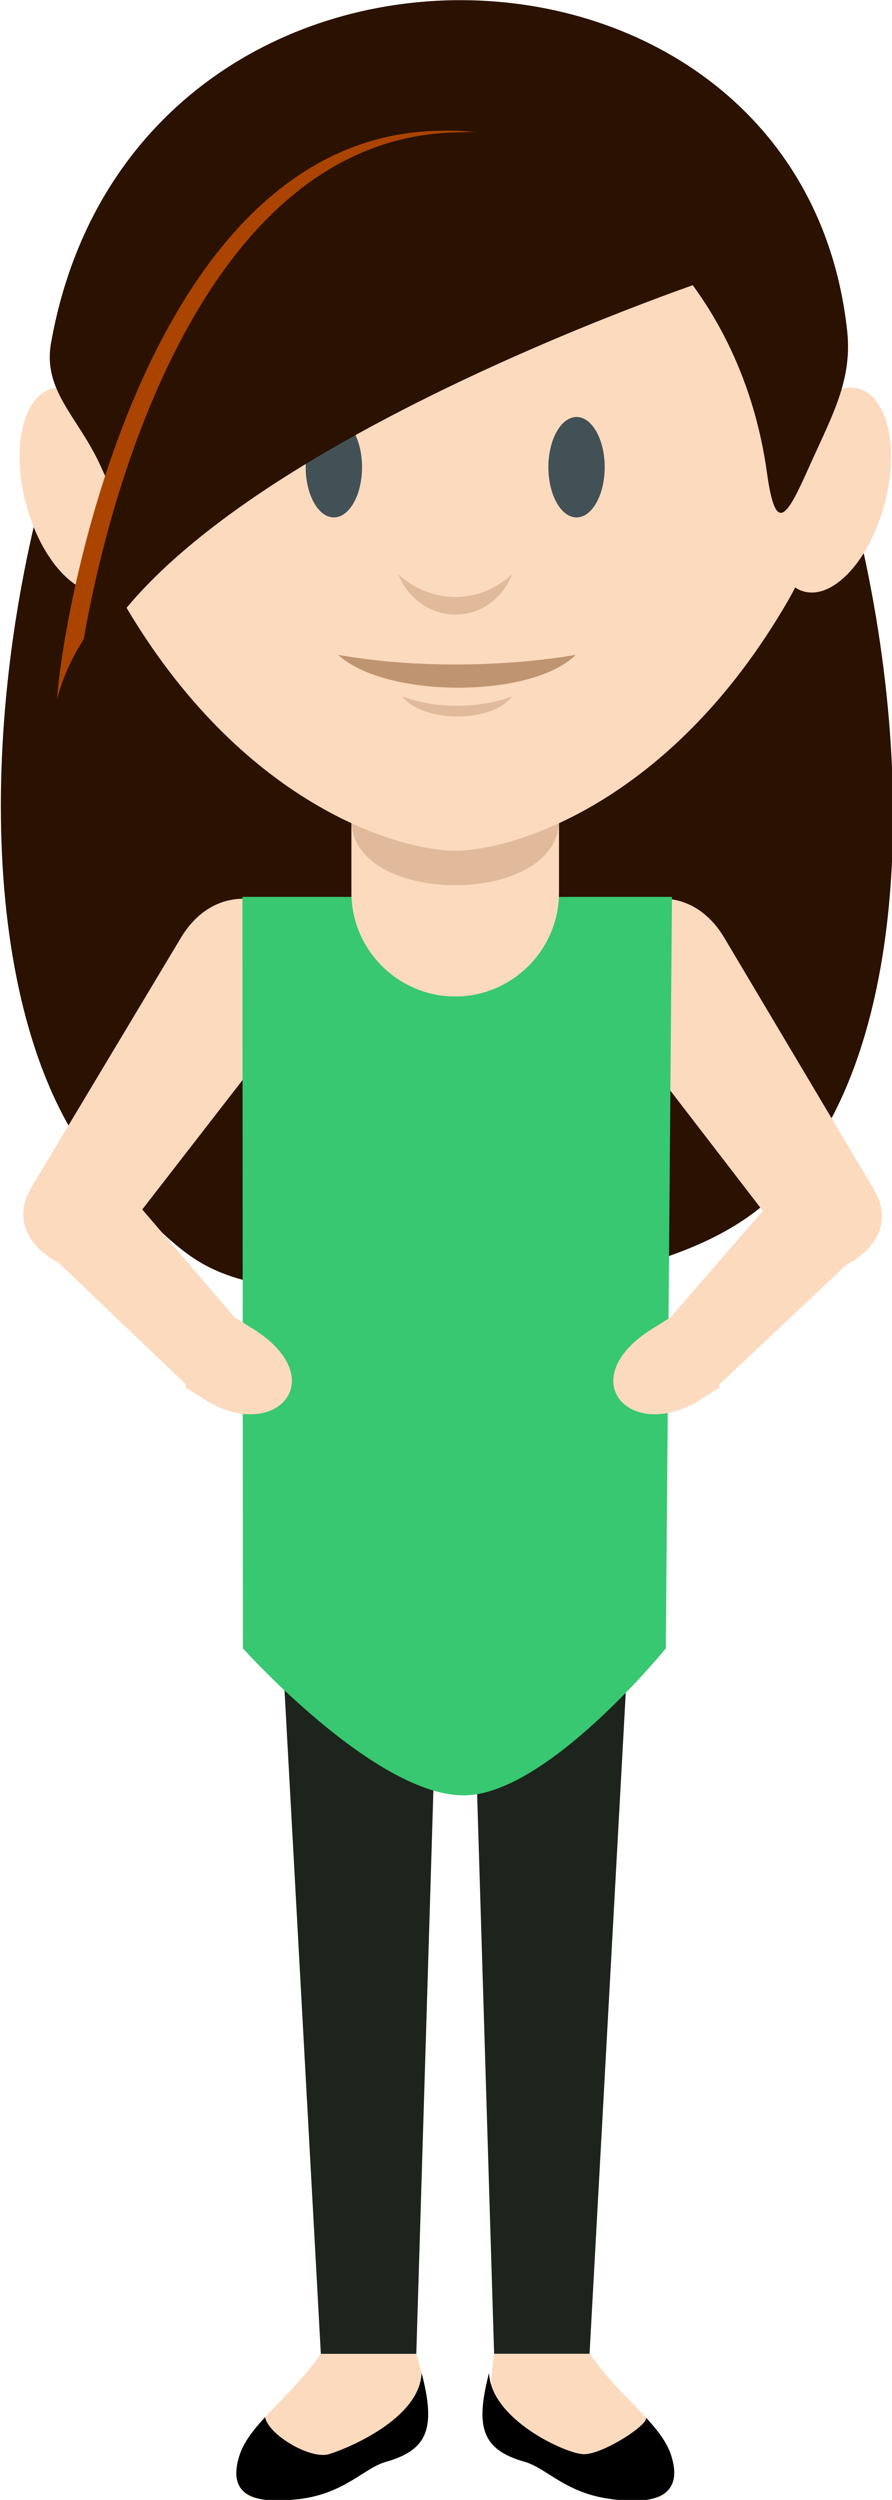 <?xml version="1.0" encoding="UTF-8" standalone="no"?>
<!-- Created with Inkscape (http://www.inkscape.org/) -->

<svg
   xmlns:dc="http://purl.org/dc/elements/1.1/"
   xmlns:cc="http://creativecommons.org/ns#"
   xmlns:rdf="http://www.w3.org/1999/02/22-rdf-syntax-ns#"
   xmlns:svg="http://www.w3.org/2000/svg"
   xmlns="http://www.w3.org/2000/svg"
   xmlns:sodipodi="http://sodipodi.sourceforge.net/DTD/sodipodi-0.dtd"
   xmlns:inkscape="http://www.inkscape.org/namespaces/inkscape"
   width="14.647mm"
   height="41.01mm"
   viewBox="0 0 51.897 145.313"
   id="svg7099"
   version="1.1"
   inkscape:version="0.92.1 r"
   sodipodi:docname="ruth.svg"
   inkscape:export-filename="/home/sam/Trabajo/CI/fundecyt/Megamente/img/deduccion/personajes/ruth.png"
   inkscape:export-xdpi="90"
   inkscape:export-ydpi="90">
  <defs
     id="defs7101" />
  <sodipodi:namedview
     id="base"
     pagecolor="#ffffff"
     bordercolor="#666666"
     borderopacity="1.0"
     inkscape:pageopacity="0.0"
     inkscape:pageshadow="2"
     inkscape:zoom="0.9899495"
     inkscape:cx="18.271735"
     inkscape:cy="132.14099"
     inkscape:document-units="px"
     inkscape:current-layer="layer1"
     showgrid="false"
     fit-margin-top="0"
     fit-margin-left="0"
     fit-margin-right="0"
     fit-margin-bottom="0"
     inkscape:window-width="1366"
     inkscape:window-height="707"
     inkscape:window-x="0"
     inkscape:window-y="0"
     inkscape:window-maximized="1" />
  <g
     inkscape:label="Capa 1"
     inkscape:groupmode="layer"
     id="layer1"
     transform="translate(-373.498,-255.216)">
    <g
       id="g4594"
       transform="matrix(0.46,0,0,0.46,201.737,216.337)"
       style="stroke-width:2.175;">
      <g
         style="fill:#333333;stroke-width:2.175"
         transform="matrix(1.25,0,0,-1.25,430.792,81.344)"
         id="g40">
        <path
           sodipodi:nodetypes="scscs"
           inkscape:connector-curvature="0"
           id="path42"
           style="fill:#2b1100;fill-opacity:1;fill-rule:evenodd;stroke:none;stroke-width:2.175"
           d="m -33.544,-123.326 c 7.082,-6.532 7.986,-9.426 23.559,-9.891 17.369,-0.518 32.441,2.03 40.485,8.192 30.555,23.404 6.925,124.741 -32.5,121.74 C -41.279,-6.284 -59.921,-98.995 -33.544,-123.326 Z" />
      </g>
      <g
         transform="matrix(1.25,0,0,-1.25,413.973,381.959)"
         id="g44"
         style="stroke-width:2.175">
        <path
           inkscape:connector-curvature="0"
           id="path46"
           style="fill:#fcdabe;fill-opacity:1;fill-rule:evenodd;stroke:none;stroke-width:2.175"
           d="m 0,0 c -3.091,-4.474 -7.207,-7.048 -8.235,-10.275 -0.582,-1.826 -0.15,-4.133 1.705,-4.363 7.979,-0.987 10.297,2.933 13.139,3.729 C 11.52,-9.531 11.646,-6.706 9.66,0 7.672,6.706 2.487,4.185 0,0" />
      </g>
      <g
         style="fill:#4d4d4d;stroke-width:2.175"
         transform="matrix(1.25,0,0,-1.25,408.149,275.674)"
         id="g48">
        <path
           inkscape:connector-curvature="0"
           id="path50"
           style="fill:#1c241c;fill-opacity:1;fill-rule:evenodd;stroke:none;stroke-width:2.175"
           d="m 0,0 h 36.51 l -4.66,-85.028 h -9.659 l -1.964,64.67 c -0.156,5.128 -3.787,5.158 -3.944,0 l -1.964,-64.67 h -9.66 z" />
      </g>
      <g
         transform="matrix(1.25,0,0,-1.25,450.333,212.14)"
         id="g52"
         style="stroke-width:2.175">
        <path
           inkscape:connector-curvature="0"
           id="path54"
           style="fill:#fcdabe;fill-opacity:1;fill-rule:evenodd;stroke:none;stroke-width:2.175"
           d="m 0,0 19.202,-24.946 c 2.728,-3.546 9.707,3.39 7.619,6.898 L 11.744,7.282 C 6.307,16.416 -6.168,8.011 0,0" />
      </g>
      <g
         transform="matrix(1.25,0,0,-1.25,410.942,212.14)"
         id="g56"
         style="stroke-width:2.175">
        <path
           inkscape:connector-curvature="0"
           id="path58"
           style="fill:#fcdabe;fill-opacity:1;fill-rule:evenodd;stroke:none;stroke-width:2.175"
           d="m 0,0 -19.203,-24.757 c -2.741,-3.536 -9.718,3.397 -7.619,6.897 L -11.745,7.282 C -6.277,16.399 6.197,7.99 0,0" />
      </g>
      <g
         transform="matrix(1.25,0,0,-1.25,458.855,251.931)"
         id="g64"
         style="stroke-width:2.175">
        <path
           inkscape:connector-curvature="0"
           id="path66"
           style="fill:#fcdabe;fill-opacity:1;fill-rule:evenodd;stroke:none;stroke-width:2.175"
           d="m 0,0 v 0 c 0.043,0.415 -0.601,0.558 -0.991,0.382 l -5.766,-2.6 C -7.147,-2.393 -7.14,-2.834 -7.181,-3.249 V -3.25 c -0.043,-0.415 0.6,-0.557 0.99,-0.381 l 5.767,2.599 C -0.034,-0.855 0.156,-0.389 0,0" />
      </g>
      <g
         transform="matrix(1.25,0,0,-1.25,402.42,251.931)"
         id="g68"
         style="stroke-width:2.175">
        <path
           inkscape:connector-curvature="0"
           id="path70"
           style="fill:#fcdabe;fill-opacity:1;fill-rule:evenodd;stroke:none;stroke-width:2.175"
           d="m 0,0 v 0 c -0.043,0.415 0.6,0.557 0.99,0.382 l 5.766,-2.6 C 7.146,-2.393 7.138,-2.834 7.18,-3.249 V -3.25 C 7.223,-3.665 6.581,-3.807 6.19,-3.631 L 0.424,-1.032 C 0.034,-0.855 -0.156,-0.389 0,0" />
      </g>
      <g
         style="fill:#ff8080;stroke-width:2.175"
         transform="matrix(1.25,0,0,-1.25,458.385,197.852)"
         id="g76">
        <path
           sodipodi:nodetypes="ccaccc"
           inkscape:connector-curvature="0"
           id="path78"
           style="fill:#37c871;fill-opacity:1;fill-rule:evenodd;stroke:none;stroke-width:2.175"
           d="m 0,0 -0.622,-75.971 c 0,0 -11.892,-14.649 -20.265,-14.857 -8.993,-0.223 -22.528,14.857 -22.528,14.857 L -43.464,0 Z" />
      </g>
      <g
         transform="matrix(1.25,0,0,-1.25,430.968,155.676)"
         id="g84"
         style="stroke-width:2.175">
        <path
           inkscape:connector-curvature="0"
           id="path86"
           style="fill:#fcdabe;fill-opacity:1;fill-rule:evenodd;stroke:none;stroke-width:2.175"
           d="m 0,0 v 0 c 5.776,0 10.503,-4.726 10.503,-10.503 v -22.805 c 0,-5.777 -4.727,-10.503 -10.503,-10.503 -5.777,0 -10.504,4.726 -10.504,10.503 v 22.805 C -10.504,-4.726 -5.777,0 0,0" />
      </g>
      <g
         transform="matrix(1.25,0,0,-1.25,444.097,188.162)"
         id="g88"
         style="stroke-width:2.175">
        <path
           inkscape:connector-curvature="0"
           id="path90"
           style="fill:#e0ba9b;fill-opacity:1;fill-rule:evenodd;stroke:none;stroke-width:2.175"
           d="M 0,0 V 0 C 0,-8.77 -21.007,-8.77 -21.007,0 -21.007,8.769 0,8.769 0,0" />
      </g>
      <g
         transform="matrix(1.25,0,0,-1.25,430.968,87.649)"
         id="g92"
         style="stroke-width:2.175">
        <path
           inkscape:connector-curvature="0"
           id="path94"
           style="fill:#fcdabe;fill-opacity:1;fill-rule:evenodd;stroke:none;stroke-width:2.175"
           d="M 0,0 C -45.955,0 -42.437,-43.08 -33.669,-58.237 -21.702,-78.922 -5.61,-83.499 0,-83.499 c 5.609,0 21.701,4.577 33.666,25.262 C 42.436,-43.08 45.954,0 0,0" />
      </g>
      <g
         transform="matrix(1.25,0,0,-1.25,447.989,381.959)"
         id="g100"
         style="stroke-width:2.175">
        <path
           sodipodi:nodetypes="cccccc"
           inkscape:connector-curvature="0"
           id="path102"
           style="fill:#fcdabe;fill-opacity:1;fill-rule:evenodd;stroke:none;stroke-width:2.175"
           d="m 0,0 c 3.09,-4.474 7.207,-7.048 8.235,-10.275 0.581,-1.826 0.15,-4.133 -1.706,-4.363 -7.978,-0.987 -10.297,2.933 -13.137,3.729 C -11.52,-9.531 -9.659,0 -9.659,0 H 0" />
      </g>
      <g
         transform="matrix(1.25,0,0,-1.25,380.052,133.607)"
         id="g104"
         style="stroke-width:2.175">
        <path
           inkscape:connector-curvature="0"
           id="path106"
           style="fill:#fcdabe;fill-opacity:1;fill-rule:evenodd;stroke:none;stroke-width:2.175"
           d="M 0,0 C 2.989,0.742 6.62,-3.255 8.11,-8.928 9.6,-14.6 8.386,-19.8 5.397,-20.542 c -2.989,-0.743 -6.62,3.255 -8.111,8.928 C -4.204,-5.942 -2.989,-0.742 0,0" />
      </g>
      <g
         transform="matrix(1.25,0,0,-1.25,481.906,133.607)"
         id="g108"
         style="stroke-width:2.175">
        <path
           inkscape:connector-curvature="0"
           id="path110"
           style="fill:#fcdabe;fill-opacity:1;fill-rule:evenodd;stroke:none;stroke-width:2.175"
           d="M 0,0 C -2.99,0.742 -6.621,-3.255 -8.109,-8.928 -9.6,-14.6 -8.385,-19.8 -5.397,-20.542 c 2.99,-0.743 6.621,3.255 8.11,8.928 C 4.203,-5.942 2.988,-0.742 0,0" />
      </g>
      <g
         transform="matrix(1.25,0,0,-1.25,446.316,149.904)"
         id="g112"
         style="stroke-width:2.175">
        <path
           inkscape:connector-curvature="0"
           id="path114"
           style="fill:#425156;fill-opacity:1;fill-rule:evenodd;stroke:none;stroke-width:2.175"
           d="m 0,0 c 1.569,0 2.849,2.28 2.849,5.077 0,2.797 -1.28,5.078 -2.849,5.078 -1.571,0 -2.85,-2.281 -2.85,-5.078 C -2.85,2.28 -1.571,0 0,0" />
      </g>
      <g
         transform="matrix(1.25,0,0,-1.25,415.62,149.904)"
         id="g116"
         style="stroke-width:2.175">
        <path
           inkscape:connector-curvature="0"
           id="path118"
           style="fill:#425156;fill-opacity:1;fill-rule:evenodd;stroke:none;stroke-width:2.175"
           d="m 0,0 c 1.57,0 2.85,2.28 2.85,5.077 0,2.797 -1.28,5.078 -2.85,5.078 -1.57,0 -2.85,-2.281 -2.85,-5.078 C -2.85,2.28 -1.57,0 0,0" />
      </g>
      <g
         transform="matrix(1.25,0,0,-1.25,438.174,157.081)"
         id="g120"
         style="stroke-width:2.175">
        <path
           inkscape:connector-curvature="0"
           id="path122"
           style="fill:#e0ba9b;fill-opacity:1;fill-rule:evenodd;stroke:none;stroke-width:2.175"
           d="M 0,0 C -2.213,-5.484 -9.318,-5.388 -11.53,0 -8.292,-2.995 -3.416,-3.135 0,0" />
      </g>
      <g
         style="fill:#000000;stroke-width:2.175"
         transform="matrix(1.25,0,0,-1.25,406.918,389.963)"
         id="g124">
        <path
           inkscape:connector-curvature="0"
           id="path126"
           style="fill:#000000;fill-opacity:1;fill-rule:evenodd;stroke:none;stroke-width:2.175"
           d="m 0,0 c -1.201,-1.3 -2.163,-2.529 -2.591,-3.872 -1.457,-4.574 2.379,-4.79 5.769,-4.44 4.838,0.499 6.787,3.166 9.075,3.806 4.412,1.239 4.962,3.644 3.587,8.982 C 15.652,-0.181 8.3,-3.185 6.459,-3.741 4.618,-4.296 0.347,-1.813 0,0" />
      </g>
      <g
         style="fill:#000000;stroke-width:2.175"
         transform="matrix(1.25,0,0,-1.25,455.046,389.963)"
         id="g128">
        <path
           inkscape:connector-curvature="0"
           id="path130"
           style="fill:#000000;fill-opacity:1;fill-rule:evenodd;stroke:none;stroke-width:2.175"
           d="m 0,0 c 1.201,-1.3 2.163,-2.529 2.591,-3.872 1.555,-4.88 -3.079,-4.893 -6.545,-4.338 -4.277,0.686 -6.136,3.099 -8.298,3.704 -4.412,1.239 -4.962,3.644 -3.587,8.982 0.187,-4.657 7.57,-8.082 9.49,-8.217 C -4.429,-3.877 0.632,-0.565 0,0" />
      </g>
      <g
         transform="matrix(1.25,0,0,-1.25,458.318,250.859)"
         id="g132"
         style="stroke-width:2.175">
        <path
           inkscape:connector-curvature="0"
           id="path134"
           style="fill:#fcdabe;fill-opacity:1;fill-rule:evenodd;stroke:none;stroke-width:2.175"
           d="m 0,0 12.837,14.793 c 6.52,2.8 12.522,-5.509 4.89,-9.562 L 4.228,-7.465 Z" />
      </g>
      <g
         transform="matrix(1.25,0,0,-1.25,456.321,252.166)"
         id="g136"
         style="stroke-width:2.175">
        <path
           inkscape:connector-curvature="0"
           id="path138"
           style="fill:#fcdabe;fill-opacity:1;fill-rule:evenodd;stroke:none;stroke-width:2.175"
           d="M 0,0 2.296,1.441 6.542,-6.106 4.246,-7.548 C -2.813,-11.703 -8.55,-5.073 0,0" />
      </g>
      <g
         transform="matrix(1.25,0,0,-1.25,402.957,250.859)"
         id="g140"
         style="stroke-width:2.175">
        <path
           inkscape:connector-curvature="0"
           id="path142"
           style="fill:#fcdabe;fill-opacity:1;fill-rule:evenodd;stroke:none;stroke-width:2.175"
           d="m 0,0 -12.837,14.982 c -6.52,2.8 -12.522,-5.509 -4.891,-9.561 L -4.23,-7.465 Z" />
      </g>
      <g
         transform="matrix(1.25,0,0,-1.25,404.954,252.166)"
         id="g144"
         style="stroke-width:2.175">
        <path
           inkscape:connector-curvature="0"
           id="path146"
           style="fill:#fcdabe;fill-opacity:1;fill-rule:evenodd;stroke:none;stroke-width:2.175"
           d="m 0,0 -2.296,1.442 -4.246,-7.548 2.295,-1.442 C 2.812,-11.703 8.549,-5.073 0,0" />
      </g>
      <g
         transform="matrix(1.25,0,0,-1.25,446.215,167.265)"
         id="g156"
         style="stroke-width:2.175">
        <path
           inkscape:connector-curvature="0"
           id="path158"
           style="fill:#bf9470;fill-opacity:1;fill-rule:evenodd;stroke:none;stroke-width:2.175"
           d="M 0,0 C -4.481,-4.461 -19.294,-4.403 -24.045,0 -16.208,-1.413 -6.86,-1.188 0,0" />
      </g>
      <g
         transform="matrix(1.25,0,0,-1.25,438.17,172.504)"
         id="g160"
         style="stroke-width:2.175">
        <path
           inkscape:connector-curvature="0"
           id="path162"
           style="fill:#e0ba9b;fill-opacity:1;fill-rule:evenodd;stroke:none;stroke-width:2.175"
           d="M 0,0 C -2.081,-2.748 -8.964,-2.706 -11.172,0 -7.952,-1.274 -3.219,-1.279 0,0" />
      </g>
      <g
         style="fill:#333333;stroke-width:2.175"
         transform="matrix(1.25,0,0,-1.28,392.102,142.816)"
         id="g164">
        <path
           inkscape:connector-curvature="0"
           id="path166"
           style="fill:#2b1100;fill-opacity:1;fill-rule:evenodd;stroke:none;stroke-width:2.175"
           d="M 0,0 C -1.39,-5.594 -2.494,-5.475 -4.75,-0.547 -7.007,4.381 -10.68,6.916 -9.8,11.718 -1.405,57.55 66.032,55.673 70.761,12.829 71.296,7.977 69.161,4.381 66.905,-0.547 64.648,-5.475 63.527,-7.386 62.639,-1.131 57.607,34.368 11.698,47.067 0,0" />
      </g>
      <g
         style="fill:#4d4d4d;stroke-width:2.175"
         transform="matrix(1.25,0,0,-1.25,430.997,86.236)"
         id="g168">
        <path
           sodipodi:nodetypes="cccc"
           inkscape:connector-curvature="0"
           id="path170"
           style="fill:#aa4400;fill-opacity:1;fill-rule:evenodd;stroke:none;stroke-width:2.175"
           d="m -40.297,-69.282 c 5.793,23.258 64.582,42.731 64.582,42.731 0,0 -11.345,15.208 -25.558,14.708 -30.542,-0.099 -38.662,-50.262 -39.024,-57.438 z" />
      </g>
      <g
         style="fill:#333333;fill-opacity:1;stroke-width:2.175"
         transform="matrix(1.25,0,0,-1.25,433.357,86.435)"
         id="g168-3">
        <path
           sodipodi:nodetypes="cccc"
           inkscape:connector-curvature="0"
           id="path170-6"
           style="fill:#2b1100;fill-opacity:1;fill-rule:evenodd;stroke:none;stroke-width:2.175"
           d="m -40.297,-69.282 c 5.793,23.258 64.582,42.731 64.582,42.731 0,0 -11.345,15.208 -25.558,14.708 -30.542,-0.099 -38.662,-50.262 -39.024,-57.438 z" />
      </g>
    </g>
  </g>
</svg>
